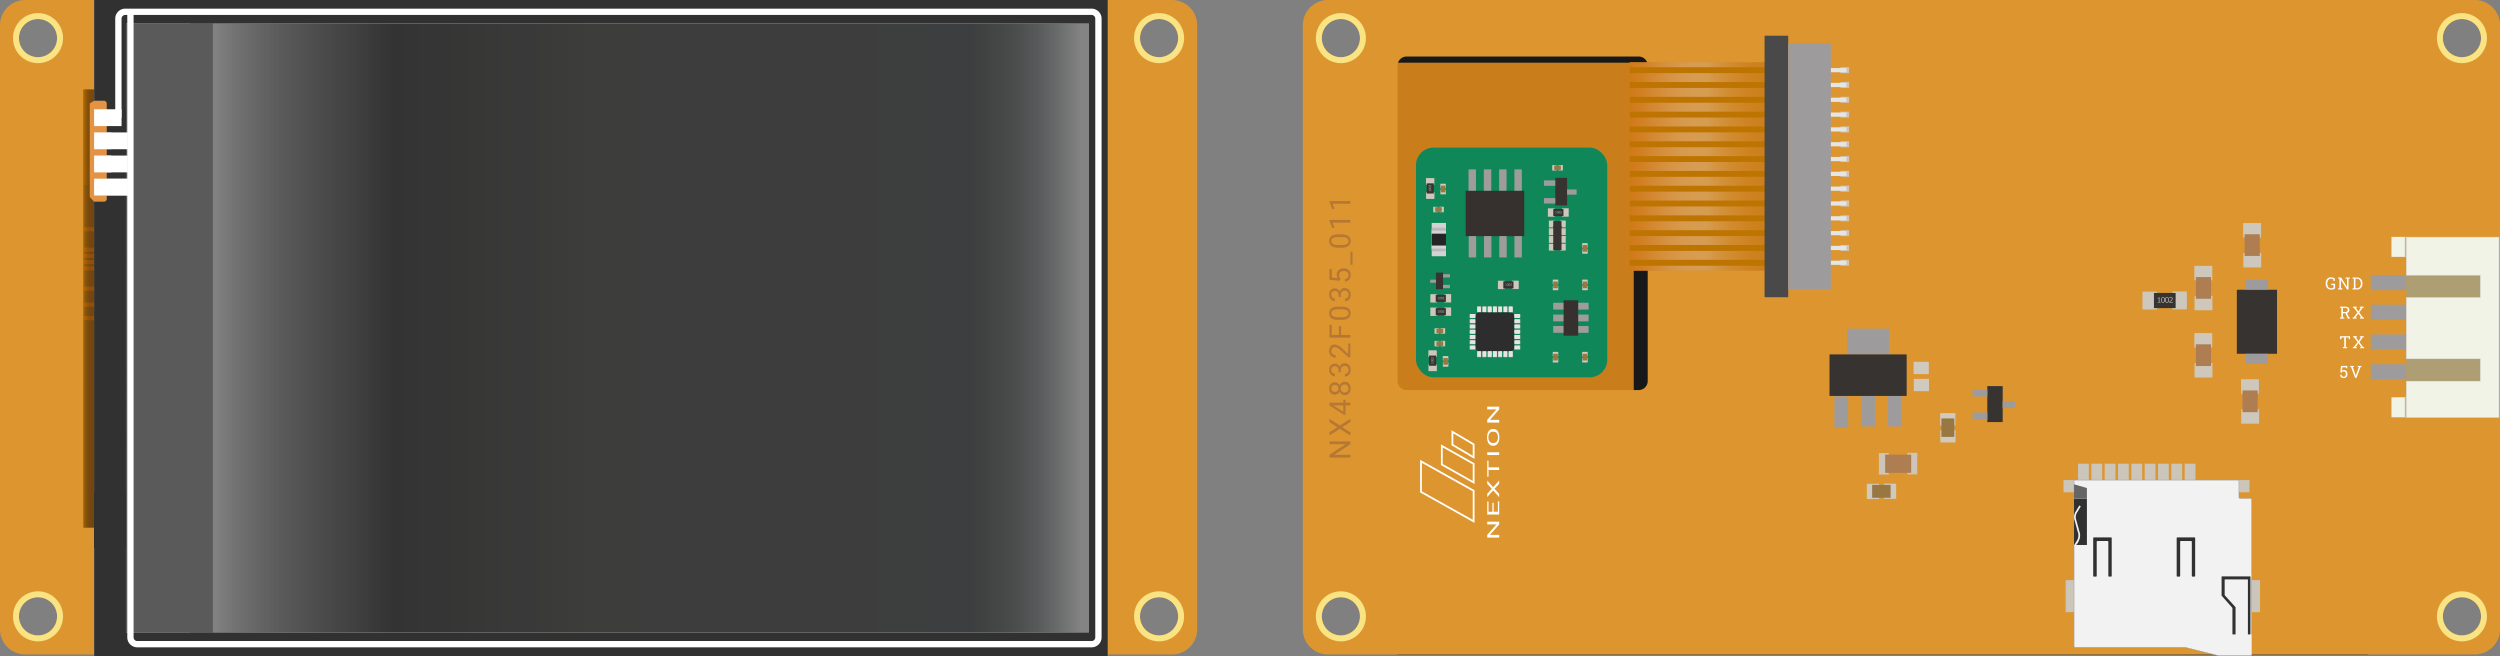 <svg id="_1582" data-name="1582" xmlns="http://www.w3.org/2000/svg" xmlns:xlink="http://www.w3.org/1999/xlink" viewBox="0 0 594.897 156.097"><rect x="0" y="0" width="594.897" height="156.097" fill="#808080" stroke="none"/><defs><style>.cls-1{fill:#181818;}.cls-2{fill:#c97e1b;}.cls-3{fill:#dd962f;}.cls-4{fill:#f9e382;}.cls-47,.cls-5{fill:#fff;}.cls-18,.cls-28,.cls-37,.cls-38,.cls-40,.cls-46,.cls-48,.cls-49,.cls-50,.cls-6{fill:none;}.cls-48,.cls-49,.cls-50,.cls-6{stroke:#fff;}.cls-18,.cls-28,.cls-34,.cls-37,.cls-38,.cls-40,.cls-46,.cls-48,.cls-49,.cls-50,.cls-6{stroke-miterlimit:10;}.cls-6{stroke-width:0.425px;}.cls-7{fill:#b57733;}.cls-8{fill:#9e9b9c;}.cls-12,.cls-9{fill:#f1f3e6;}.cls-10{fill:#c2b990;}.cls-11{fill:#ad9e73;}.cls-12{stroke:#e3e2e6;stroke-width:0.128px;}.cls-13{fill:#108759;}.cls-14{fill-opacity:0.573;fill:url(#Безымянный_градиент_179);}.cls-15{fill:#be7400;}.cls-16{fill:#494949;}.cls-17{fill:#cdc5ba;}.cls-18,.cls-28{stroke:#e5e5e5;}.cls-19{fill:#9f9c9c;}.cls-20{fill:#36312f;}.cls-21{fill:#d2d1d3;}.cls-22{fill:#b7b8b9;}.cls-23{fill:#d7d3d5;}.cls-24{fill:#242424;}.cls-25{fill:#363331;}.cls-26{fill:#d0c9bd;}.cls-27{fill:#987743;}.cls-28{stroke-width:0.837px;}.cls-29{fill:#2d2d2d;}.cls-30{fill:#cdc7bc;}.cls-31{fill:#b7b8b5;}.cls-32{fill:#ae7d52;}.cls-33{fill:#cbc5ba;}.cls-34{fill:#f2f2f2;stroke:#999;stroke-width:0.1px;}.cls-35{fill:#313131;}.cls-36{fill:#666566;}.cls-37,.cls-38{stroke:#f2f2f2;}.cls-37{stroke-width:0.41px;}.cls-38,.cls-46{stroke-width:0.25px;}.cls-39{fill:#54391b;}.cls-39,.cls-41,.cls-42{fill-opacity:0.944;}.cls-40{stroke:#c15f0e;}.cls-41,.cls-42{opacity:0.77;}.cls-41{fill:url(#linear-gradient);}.cls-42{fill:url(#linear-gradient-2);}.cls-43{fill:#0d0e0f;}.cls-44{fill:url(#linear-gradient-3);}.cls-45{fill:#e39344;}.cls-46{stroke:#666566;}.cls-47{opacity:0.2;}.cls-47,.cls-50{isolation:isolate;}.cls-48{stroke-width:1.5px;}.cls-49,.cls-50{stroke-width:4px;}.cls-50{opacity:0.7;}</style><linearGradient id="Безымянный_градиент_179" x1="-595.149" y1="39.612" x2="-560.613" y2="39.612" gradientTransform="matrix(-1, 0, 0, 1, -172.821, 0)" gradientUnits="userSpaceOnUse"><stop offset="0" stop-color="#f79300" stop-opacity="0"/><stop offset="0.461" stop-color="#fff" stop-opacity="0.4"/><stop offset="0.572" stop-color="#f4dbc3" stop-opacity="0.555"/><stop offset="0.764" stop-color="#e4a465" stop-opacity="0.796"/><stop offset="0.913" stop-color="#da822c" stop-opacity="0.945"/><stop offset="1" stop-color="#d67516"/></linearGradient><linearGradient id="linear-gradient" x1="19.888" y1="73.432" x2="24.859" y2="73.432" gradientTransform="translate(-51.058 95.805) rotate(-90)" gradientUnits="userSpaceOnUse"><stop offset="0.005" stop-color="#b86d00"/><stop offset="0.029" stop-color="#b06801"/><stop offset="0.114" stop-color="#985b05"/><stop offset="0.204" stop-color="#875108"/><stop offset="0.303" stop-color="#7d4b09"/><stop offset="0.425" stop-color="#7a490a"/><stop offset="0.982" stop-color="#a15f14" stop-opacity="0"/></linearGradient><linearGradient id="linear-gradient-2" x1="-792.427" y1="-244.818" x2="-792.427" y2="-249.811" gradientTransform="translate(814.782 279.992)" xlink:href="#linear-gradient"/><linearGradient id="linear-gradient-3" x1="45.214" y1="290.676" x2="259.137" y2="290.676" gradientTransform="matrix(1, 0, 0, -1, 0, 368.724)" gradientUnits="userSpaceOnUse"><stop offset="0.016" stop-color="#313131" stop-opacity="0.7"/><stop offset="0.027" stop-color="#252525" stop-opacity="0.716"/><stop offset="0.05" stop-color="#141414" stop-opacity="0.748"/><stop offset="0.078" stop-color="#090909" stop-opacity="0.788"/><stop offset="0.117" stop-color="#020202" stop-opacity="0.844"/><stop offset="0.226"/><stop offset="0.449" stop-color="#0c0c0b"/><stop offset="0.869" stop-color="#0d0e0f"/><stop offset="0.883" stop-color="#111212"/><stop offset="0.901" stop-color="#171919"/><stop offset="0.921" stop-color="#202222"/><stop offset="0.943" stop-color="#2f3031"/><stop offset="0.966" stop-color="#454747"/><stop offset="0.99" stop-color="#636364"/><stop offset="0.992" stop-color="#666566"/></linearGradient></defs><g id="bottom"><rect class="cls-1" x="332.567" y="0.001" width="230.87" height="155.735"/><rect class="cls-2" x="330.913" y="14.923" width="57.853" height="79.436"/><path class="cls-3" d="M588.9,0H316.027a6.009,6.009,0,0,0-6.01,6.01v143.72a6,6,0,0,0,6.01,6H588.9a6,6,0,0,0,6-6V6.011A6.007,6.007,0,0,0,588.9,0ZM319.067,151.2a4.535,4.535,0,1,1,4.53-4.54A4.537,4.537,0,0,1,319.067,151.2Zm0-137.59a4.54,4.54,0,1,1,4.53-4.54A4.537,4.537,0,0,1,319.067,13.611Zm73.02,77.06a2.147,2.147,0,0,1-2.15,2.15h-55.22a2.147,2.147,0,0,1-2.15-2.15V15.6a2.147,2.147,0,0,1,2.15-2.15h55.22a2.147,2.147,0,0,1,2.15,2.15Zm193.74,60.53a4.535,4.535,0,1,1,4.54-4.54A4.535,4.535,0,0,1,585.827,151.2Zm0-137.59a4.54,4.54,0,1,1,4.54-4.54A4.535,4.535,0,0,1,585.827,13.611Z"/><path class="cls-4" d="M319.078,4.535a4.536,4.536,0,1,1-4.536,4.536,4.535,4.535,0,0,1,4.536-4.536m0-1.417a5.953,5.953,0,1,0,5.953,5.953,5.96,5.96,0,0,0-5.953-5.953Z"/><path class="cls-4" d="M319.078,142.129a4.536,4.536,0,1,1-4.536,4.536,4.535,4.535,0,0,1,4.536-4.536m0-1.417a5.953,5.953,0,1,0,5.953,5.953,5.96,5.96,0,0,0-5.953-5.953Z"/><path class="cls-4" d="M585.843,4.535a4.536,4.536,0,1,1-4.535,4.536,4.535,4.535,0,0,1,4.535-4.536m0-1.417A5.953,5.953,0,1,0,591.8,9.071a5.96,5.96,0,0,0-5.953-5.953Z"/><path class="cls-4" d="M585.843,142.129a4.536,4.536,0,1,1-4.535,4.536,4.535,4.535,0,0,1,4.535-4.536m0-1.417a5.953,5.953,0,1,0,5.953,5.953,5.96,5.96,0,0,0-5.953-5.953Z"/><path class="cls-5" d="M356.744,124.142v.653l-2.191,2.484h2.191v.655H353.9v-.655l2.2-2.491h-2.2v-.646Z"/><path class="cls-5" d="M355.43,119.642v2.137h1.008V119.3h.306v3.135H353.9v-3.1h.307v2.45h.916v-2.137Z"/><path class="cls-5" d="M354.99,116.321l-1.09-1.182v-.766l1.411,1.559,1.433-1.6v.772l-1.109,1.213,1.109,1.22v.77l-1.433-1.6-1.411,1.562v-.762Z"/><path class="cls-5" d="M354.207,109.615V111.2h2.537v.647h-2.537v1.583H353.9v-3.816Z"/><path class="cls-5" d="M356.744,107.631v.65H353.9v-.65Z"/><path class="cls-5" d="M355.414,102.09a1.146,1.146,0,0,1,.73.244,1.5,1.5,0,0,1,.475.691,3.011,3.011,0,0,1,.164,1.044,2.976,2.976,0,0,1-.165,1.034,1.561,1.561,0,0,1-.471.7,1.119,1.119,0,0,1-.708.256h-.205a1.139,1.139,0,0,1-.724-.248,1.559,1.559,0,0,1-.482-.7,2.984,2.984,0,0,1-.167-1.035,3.074,3.074,0,0,1,.165-1.046,1.518,1.518,0,0,1,.479-.7,1.151,1.151,0,0,1,.729-.244Zm-.184.647a.92.92,0,0,0-.776.353,1.586,1.586,0,0,0-.27.986,1.567,1.567,0,0,0,.27.971.923.923,0,0,0,.751.364h.209a.927.927,0,0,0,.771-.357,1.9,1.9,0,0,0,.015-1.961.923.923,0,0,0-.759-.356Z"/><path class="cls-5" d="M356.744,96.768v.653l-2.191,2.484h2.191v.655H353.9v-.655l2.2-2.491h-2.2v-.646Z"/><polygon class="cls-6" points="350.663 124.053 338.141 117.053 338.141 109.782 350.663 116.782 350.663 124.053"/><polygon class="cls-6" points="350.663 114.802 343.096 110.539 343.096 106.11 350.663 110.374 350.663 114.802"/><polygon class="cls-6" points="350.663 108.827 345.616 105.849 345.616 102.755 350.663 105.734 350.663 108.827"/><path class="cls-7" d="M321.332,105.053v.66l-3.835,2.505h3.835v.66h-4.977v-.66l3.852-2.512h-3.852v-.653Z"/><path class="cls-7" d="M318.263,101.646l-1.908-1.193v-.772l2.468,1.572,2.509-1.61v.779l-1.941,1.224,1.941,1.23v.776l-2.509-1.613-2.468,1.576v-.769Z"/><path class="cls-7" d="M319.66,95.815v-.69h.517v.69h1.155v.636h-1.155v2.266h-.372l-3.45-2.228v-.674Zm0,2.185V96.451h-2.439l.136.075Z"/><path class="cls-7" d="M317.654,90.976a1.162,1.162,0,0,1,.663.2,1.341,1.341,0,0,1,.454.532,1.442,1.442,0,0,1,.49-.617,1.232,1.232,0,0,1,.727-.227,1.3,1.3,0,0,1,1.03.435,1.914,1.914,0,0,1,0,2.3,1.305,1.305,0,0,1-1.028.433,1.26,1.26,0,0,1-.727-.221,1.357,1.357,0,0,1-.492-.61,1.3,1.3,0,0,1-.455.523,1.171,1.171,0,0,1-.66.192,1.287,1.287,0,0,1-1-.4,1.713,1.713,0,0,1,0-2.124A1.284,1.284,0,0,1,317.654,90.976Zm-.847,1.466a.816.816,0,0,0,.23.6.955.955,0,0,0,1.241,0,.9.9,0,0,0,0-1.214.935.935,0,0,0-1.232.009A.806.806,0,0,0,316.807,92.442Zm3.168-.95a.92.92,0,0,0-.68.265.939.939,0,0,0-.264.692.892.892,0,0,0,.944.944.884.884,0,0,0,.667-.252,1.12,1.12,0,0,0,0-1.4A.883.883,0,0,0,319.975,91.492Z"/><path class="cls-7" d="M318.536,88.584v-.475a1.05,1.05,0,0,0-.235-.7.792.792,0,0,0-.619-.257.772.772,0,0,0-.875.872.909.909,0,0,0,.234.655.821.821,0,0,0,.62.244v.632a1.268,1.268,0,0,1-.982-.432,1.576,1.576,0,0,1-.392-1.1,1.555,1.555,0,0,1,.373-1.1,1.343,1.343,0,0,1,1.035-.4,1.087,1.087,0,0,1,.629.211,1.257,1.257,0,0,1,.455.572,1.218,1.218,0,0,1,.43-.634,1.2,1.2,0,0,1,.735-.224,1.362,1.362,0,0,1,1.064.437,1.639,1.639,0,0,1,.392,1.139,1.682,1.682,0,0,1-.379,1.139,1.257,1.257,0,0,1-1,.44V88.96a.812.812,0,0,0,.628-.256.972.972,0,0,0,.237-.687.955.955,0,0,0-.24-.7.921.921,0,0,0-.687-.243.838.838,0,0,0-.667.267,1.164,1.164,0,0,0-.238.769v.475Z"/><path class="cls-7" d="M321.332,81.752v3.261h-.455l-1.914-1.722a4.035,4.035,0,0,0-.705-.528,1.181,1.181,0,0,0-.563-.146.892.892,0,0,0-.638.236.823.823,0,0,0-.25.629.976.976,0,0,0,.268.733,1.023,1.023,0,0,0,.747.262v.632a1.466,1.466,0,0,1-1.111-.443,1.642,1.642,0,0,1-.424-1.184,1.576,1.576,0,0,1,.364-1.1,1.243,1.243,0,0,1,.969-.4,2.845,2.845,0,0,1,1.75.937l1.446,1.333v-2.5Z"/><path class="cls-7" d="M319.135,77.614V79.7h2.2v.656h-4.977V77.275h.538V79.7H318.6V77.614Z"/><path class="cls-7" d="M319.209,72.973a2.891,2.891,0,0,1,1.651.379,1.576,1.576,0,0,1,.012,2.365,2.743,2.743,0,0,1-1.577.4h-.844a2.829,2.829,0,0,1-1.631-.38,1.6,1.6,0,0,1-.018-2.372,2.721,2.721,0,0,1,1.587-.389Zm-.864.632a2.313,2.313,0,0,0-1.171.226.775.775,0,0,0-.367.714.766.766,0,0,0,.365.707,2.26,2.26,0,0,0,1.125.229h1.012a2.356,2.356,0,0,0,1.191-.234.775.775,0,0,0,.385-.709.761.761,0,0,0-.364-.695,2.258,2.258,0,0,0-1.14-.238Z"/><path class="cls-7" d="M318.536,70.683v-.475a1.05,1.05,0,0,0-.235-.7.791.791,0,0,0-.619-.256.772.772,0,0,0-.875.871.907.907,0,0,0,.234.655.817.817,0,0,0,.62.244v.632a1.268,1.268,0,0,1-.982-.432,1.576,1.576,0,0,1-.392-1.1,1.555,1.555,0,0,1,.373-1.1,1.346,1.346,0,0,1,1.035-.4,1.087,1.087,0,0,1,.629.211,1.257,1.257,0,0,1,.455.572,1.222,1.222,0,0,1,.43-.634,1.2,1.2,0,0,1,.735-.224,1.36,1.36,0,0,1,1.064.438,1.635,1.635,0,0,1,.392,1.138,1.682,1.682,0,0,1-.379,1.139,1.257,1.257,0,0,1-1,.44v-.636a.812.812,0,0,0,.628-.256.972.972,0,0,0,.237-.687.957.957,0,0,0-.24-.7.921.921,0,0,0-.687-.243.838.838,0,0,0-.667.267,1.164,1.164,0,0,0-.238.769v.475Z"/><path class="cls-7" d="M318.837,66.821l-2.482-.253V64.019h.584v2.013l1.358.15a1.6,1.6,0,0,1-.215-.83,1.373,1.373,0,0,1,.449-1.081,1.763,1.763,0,0,1,1.215-.4,1.7,1.7,0,0,1,1.212.415,1.512,1.512,0,0,1,.442,1.16,1.577,1.577,0,0,1-.365,1.077,1.463,1.463,0,0,1-1.012.475v-.6a1,1,0,0,0,.644-.3.946.946,0,0,0,.218-.65.855.855,0,0,0-.3-.692,1.262,1.262,0,0,0-.831-.251,1.161,1.161,0,0,0-.8.271.93.93,0,0,0-.3.724,1.041,1.041,0,0,0,.182.649l.137.167Z"/><path class="cls-7" d="M321.848,59.89v3.131h-.516V59.89Z"/><path class="cls-7" d="M319.209,55.782a2.89,2.89,0,0,1,1.651.38,1.576,1.576,0,0,1,.012,2.365,2.743,2.743,0,0,1-1.577.4h-.844a2.83,2.83,0,0,1-1.631-.379,1.6,1.6,0,0,1-.018-2.372,2.728,2.728,0,0,1,1.587-.39Zm-.864.633a2.325,2.325,0,0,0-1.171.225.777.777,0,0,0-.367.714.768.768,0,0,0,.365.708,2.26,2.26,0,0,0,1.125.229h1.012a2.356,2.356,0,0,0,1.191-.234.775.775,0,0,0,.385-.709.764.764,0,0,0-.364-.7,2.249,2.249,0,0,0-1.14-.237Z"/><path class="cls-7" d="M321.332,52.334v.636h-4.215l.469,1.275h-.574l-.68-1.812v-.1Z"/><path class="cls-7" d="M321.332,47.844v.635h-4.215l.469,1.275h-.574l-.68-1.811v-.1Z"/><path class="cls-5" d="M554.7,68.92a1.25,1.25,0,0,1-.683-.183,1.21,1.21,0,0,1-.446-.507,1.718,1.718,0,0,1-.156-.75v-.046a1.711,1.711,0,0,1,.157-.753,1.251,1.251,0,0,1,.431-.5,1.1,1.1,0,0,1,.621-.182,1.834,1.834,0,0,1,.563.076,1.277,1.277,0,0,1,.4.205v.575h-.316l-.041-.412a.709.709,0,0,0-.235-.095,1.428,1.428,0,0,0-.328-.032.731.731,0,0,0-.439.14.963.963,0,0,0-.309.392,1.423,1.423,0,0,0-.113.587v.05a1.559,1.559,0,0,0,.1.593.875.875,0,0,0,.306.393.837.837,0,0,0,.488.139,1.35,1.35,0,0,0,.33-.034,1.016,1.016,0,0,0,.239-.089v-.668l-.545-.019v-.283h.929v1.1a1.155,1.155,0,0,1-.352.211A1.577,1.577,0,0,1,554.7,68.92Z"/><path class="cls-5" d="M556.372,68.879v-.246l.318-.055v-2.24l-.318-.055v-.248h.707l1.4,2.217.011,0v-1.91l-.349-.055v-.248h1.021v.248l-.318.055v2.541h-.352l-1.431-2.229-.012,0v1.924l.35.055v.246Z"/><path class="cls-5" d="M559.8,68.879v-.246l.318-.055v-2.24l-.318-.055v-.248h1.113a1.19,1.19,0,0,1,.657.18,1.22,1.22,0,0,1,.437.494,1.61,1.61,0,0,1,.156.719v.06a1.647,1.647,0,0,1-.15.71,1.215,1.215,0,0,1-.427.5,1.157,1.157,0,0,1-.653.183Zm.7-.3h.41a.743.743,0,0,0,.463-.147.955.955,0,0,0,.3-.395,1.408,1.408,0,0,0,.1-.548v-.064a1.417,1.417,0,0,0-.1-.556.92.92,0,0,0-.3-.388.765.765,0,0,0-.463-.142h-.41Z"/><path class="cls-5" d="M556.818,75.812v-.246l.319-.055v-2.24l-.319-.055V72.97h1.268a1.315,1.315,0,0,1,.525.093.7.7,0,0,1,.325.269.787.787,0,0,1,.111.429.758.758,0,0,1-.108.42.675.675,0,0,1-.308.257,1.244,1.244,0,0,1-.473.093l-.637.011v.969l.319.055v.246Zm.7-1.572h.526a.726.726,0,0,0,.469-.123.445.445,0,0,0,.146-.36.461.461,0,0,0-.141-.355.62.62,0,0,0-.435-.131h-.565Zm1.174,1.572-.633-1.42.385,0,.526,1.137.2.035v.252Z"/><path class="cls-5" d="M559.842,75.812v-.246l.246-.043.881-1.154-.817-1.11-.248-.043v-.248h.922v.248l-.267.026.629.877.6-.877-.273-.026v-.248h.927v.248l-.259.043-.772,1.11.856,1.154.252.043v.246h-.934v-.246l.275-.025-.673-.924-.672.924.259.025v.246Z"/><path class="cls-5" d="M557.516,82.852v-.246l.318-.055V80.3h-.645l-.056.395h-.289v-.686h2.363v.686h-.285l-.059-.395h-.644v2.252l.318.055v.246Z"/><path class="cls-5" d="M559.879,82.852v-.246l.246-.043.881-1.154-.817-1.11-.248-.043v-.248h.922v.248l-.267.026.629.877.6-.877-.273-.026v-.248h.928v.248l-.26.043-.772,1.11.856,1.154.252.043v.246h-.934v-.246l.276-.025-.674-.924-.672.924.26.025v.246Z"/><path class="cls-5" d="M557.7,89.957a1.008,1.008,0,0,1-.43-.088.67.67,0,0,1-.3-.261.764.764,0,0,1-.1-.428l0-.012h.348a.453.453,0,0,0,.478.488.453.453,0,0,0,.379-.172.74.74,0,0,0,.135-.47.712.712,0,0,0-.136-.451.45.45,0,0,0-.376-.174.609.609,0,0,0-.329.068.389.389,0,0,0-.149.209l-.321-.033.164-1.561h1.5v.563h-.289l-.037-.221h-.849l-.092.8a.75.75,0,0,1,.127-.079.85.85,0,0,1,.149-.056.714.714,0,0,1,.177-.023.838.838,0,0,1,.451.114.744.744,0,0,1,.291.332,1.165,1.165,0,0,1,.1.509,1.127,1.127,0,0,1-.1.5.758.758,0,0,1-.3.331A.947.947,0,0,1,557.7,89.957Z"/><path class="cls-5" d="M560.414,89.916l-.953-2.564-.227-.032v-.248h.9v.248l-.26.041.637,1.809.066.225h.012l.07-.225.66-1.811-.289-.039v-.248h.9v.248l-.229.032-.953,2.564Z"/><g id="jst-xh-4pin"><polygon id="polygon19706-3-6-8-2-3-4-3-12" class="cls-8" points="572.642 69.045 564.138 69.045 564.138 65.423 572.642 65.423 572.642 69.045"/><polygon id="polygon19706-3-6-8-2-3-4-3-13" class="cls-8" points="572.642 76.129 564.138 76.129 564.138 72.507 572.642 72.507 572.642 76.129"/><polygon id="polygon19706-3-6-8-2-3-4-3-14" class="cls-8" points="572.642 83.212 564.138 83.212 564.138 79.59 572.642 79.59 572.642 83.212"/><polygon id="polygon19706-3-6-8-2-3-4-3-15" class="cls-8" points="572.642 90.295 564.138 90.295 564.138 86.673 572.642 86.673 572.642 90.295"/><path id="path19730-0-0-6-5-4-7-3" class="cls-9" d="M572.643,61.127h-3.571V56.369h3.571Z"/><path id="path19736-6-8-2-9-9-1-3" class="cls-9" d="M572.643,99.3h-3.571V94.54h3.571Z"/><rect id="rect19748-4-6-0-9-5-2-3" class="cls-10" x="572.245" y="94.54" width="0.397" height="4.759"/><rect id="rect19750-9-59-4-6-5-8-3" class="cls-10" x="572.245" y="56.368" width="0.397" height="4.759"/><rect id="rect19716-5-7-8-3-4-5-3" class="cls-11" x="572.643" y="56.44" width="22.11" height="42.858"/><polygon id="polygon19742-1-8-7-6-3-9-3" class="cls-12" points="572.643 65.472 572.643 56.439 594.64 56.439 594.64 99.299 572.643 99.299 572.643 90.725 590.239 90.725 590.239 85.369 572.643 85.369 572.643 70.829 590.239 70.829 590.239 65.472 572.643 65.472"/></g><rect class="cls-13" x="336.95" y="35.125" width="45.504" height="54.657" rx="4.163"/><g id="ribbon-cable-16pin"><rect class="cls-2" x="387.793" y="14.809" width="34.535" height="49.606"/><rect class="cls-14" x="387.793" y="14.809" width="34.535" height="49.606"/><path id="rect91155-4-89-4" class="cls-15" d="M387.793,61.829v1.4h34.534v-1.4Z"/><path id="rect91155-4-89-4-2" class="cls-15" d="M387.793,58.3v1.4h34.534V58.3Z"/><path id="rect91155-4-89-4-3" class="cls-15" d="M387.793,54.778v1.4h34.534v-1.4Z"/><path id="rect91155-4-89-4-4" class="cls-15" d="M387.793,51.252v1.4h34.534v-1.4Z"/><path id="rect91155-4-89-4-5" class="cls-15" d="M387.793,47.726v1.4h34.534v-1.4Z"/><path id="rect91155-4-89-4-6" class="cls-15" d="M387.793,44.2v1.4h34.534V44.2Z"/><path id="rect91155-4-89-4-7" class="cls-15" d="M387.793,40.675v1.4h34.534v-1.4Z"/><path id="rect91155-4-89-4-8" class="cls-15" d="M387.793,37.149v1.4h34.534v-1.4Z"/><path id="rect91155-4-89-4-9" class="cls-15" d="M387.793,33.623v1.4h34.534v-1.4Z"/><path id="rect91155-4-89-4-10" class="cls-15" d="M387.793,30.1v1.4h34.534V30.1Z"/><path id="rect91155-4-89-4-11" class="cls-15" d="M387.793,26.572v1.4h34.534v-1.4Z"/><path id="rect91155-4-89-4-12" class="cls-15" d="M387.793,23.046v1.4h34.534v-1.4Z"/><path id="rect91155-4-89-4-13" class="cls-15" d="M387.793,19.52v1.4h34.534v-1.4Z"/><path id="rect91155-4-89-4-16" class="cls-15" d="M387.793,15.994v1.4h34.534v-1.4Z"/></g><g id="con-16pin-2"><rect id="rect27317-3-8-2-2" class="cls-16" x="419.897" y="8.496" width="5.627" height="62.23"/><rect class="cls-8" x="425.524" y="10.35" width="10.159" height="58.522"/><rect class="cls-17" x="437.952" y="33.613" width="2.05" height="1.42"/><line class="cls-18" x1="439.372" y1="34.323" x2="435.682" y2="34.323"/><rect class="cls-17" x="437.952" y="15.984" width="2.05" height="1.42"/><line class="cls-18" x1="439.372" y1="16.694" x2="435.682" y2="16.694"/><rect class="cls-17" x="437.952" y="19.509" width="2.05" height="1.42"/><line class="cls-18" x1="439.372" y1="20.219" x2="435.682" y2="20.219"/><rect class="cls-17" x="437.952" y="23.035" width="2.05" height="1.42"/><line class="cls-18" x1="439.372" y1="23.745" x2="435.682" y2="23.745"/><rect class="cls-17" x="437.952" y="26.561" width="2.05" height="1.42"/><line class="cls-18" x1="439.372" y1="27.271" x2="435.682" y2="27.271"/><rect class="cls-17" x="437.952" y="30.087" width="2.05" height="1.42"/><line class="cls-18" x1="439.372" y1="30.797" x2="435.682" y2="30.797"/><rect class="cls-17" x="437.952" y="37.138" width="2.05" height="1.42"/><line class="cls-18" x1="439.372" y1="37.848" x2="435.682" y2="37.848"/><rect class="cls-17" x="437.952" y="40.664" width="2.05" height="1.42"/><line class="cls-18" x1="439.372" y1="41.374" x2="435.682" y2="41.374"/><rect class="cls-17" x="437.952" y="44.19" width="2.05" height="1.42"/><line class="cls-18" x1="439.372" y1="44.9" x2="435.682" y2="44.9"/><rect class="cls-17" x="437.952" y="47.716" width="2.05" height="1.42"/><line class="cls-18" x1="439.372" y1="48.426" x2="435.682" y2="48.426"/><rect class="cls-17" x="437.952" y="51.241" width="2.05" height="1.42"/><line class="cls-18" x1="439.372" y1="51.951" x2="435.682" y2="51.951"/><rect class="cls-17" x="437.952" y="54.767" width="2.05" height="1.42"/><line class="cls-18" x1="439.372" y1="55.477" x2="435.682" y2="55.477"/><rect class="cls-17" x="437.952" y="58.293" width="2.05" height="1.42"/><line class="cls-18" x1="439.372" y1="59.003" x2="435.682" y2="59.003"/><rect class="cls-17" x="437.952" y="61.819" width="2.05" height="1.42"/><line class="cls-18" x1="439.372" y1="62.529" x2="435.682" y2="62.529"/></g><g id="T-SOT23-6"><path id="path3487-1-2-2-2-2" class="cls-19" d="M378.018,79.192v-1.62h-2.56v1.62Z"/><path id="path3487-1-2-3" class="cls-19" d="M378.018,73.666v-1.62h-2.56v1.62Z"/><path id="path3487-1-2-3-2-2" class="cls-19" d="M378.018,76.476v-1.62h-2.56v1.62Z"/><path id="path3487-1-2-2-2-2-2" class="cls-19" d="M369.6,72.046v1.62h2.56v-1.62Z"/><path id="path3487-1-2-2-2-3" class="cls-19" d="M369.6,74.856v1.62h2.56v-1.62Z"/><path id="path3487-1-2-2-2-4" class="cls-19" d="M369.6,77.576V79.2h2.56v-1.62Z"/><path id="path3477-9-2-2-2" class="cls-20" d="M372.068,79.875V71.457h3.48v8.418Z"/></g><g id="R-0805"><rect id="rect21332-8-1-9-3-8-2-40-6-2-0-6-6-0-5-6-4-8-7-2-0-7-2-3-9-16-6" class="cls-21" x="340.685" y="58.075" width="3.4" height="2.9"/><rect id="rect21332-8-1-9-3-8-2-40-6-2-0-6-6-0-5-6-4-8-7-2-0-7-2-3-10-16-6" class="cls-21" x="340.685" y="53.055" width="3.4" height="2.9"/><path class="cls-22" d="M340.685,59.435V54.6a.42.42,0,0,1,.42-.42h2.55a.411.411,0,0,1,.43.387h0V59.4a.41.41,0,0,1-.41.409h-2.56a.427.427,0,0,1-.43-.409h0Z"/><g id="path26345-3-6-9-3-6-4-2-5-6-8-7-9-0-90-3-1-3-9-2-2-8-5-0-2-3-5-16-6"><rect class="cls-23" x="340.685" y="54.895" width="3.4" height="4.25"/></g><path id="path26341-4-2-6-0-8-1-1-1-5-0-3-3-1-8-3-8-7-7-7-2-4-9-7-2-3-5-16-6" class="cls-24" d="M344.084,58.425V55.6h-3.4v2.83Z"/></g><g id="транзистор"><rect class="cls-25" x="370.091" y="42.314" width="2.813" height="6.573"/><rect class="cls-8" x="372.904" y="45.082" width="2.264" height="1.234"/><rect class="cls-8" x="367.393" y="42.926" width="2.697" height="1.291"/><rect class="cls-8" x="367.393" y="47.141" width="2.697" height="1.291"/></g><g id="транзистор-2" data-name="транзистор"><rect class="cls-25" x="341.693" y="64.875" width="1.698" height="3.969"/><rect class="cls-8" x="340.326" y="66.546" width="1.367" height="0.745"/><rect class="cls-8" x="343.391" y="65.244" width="1.629" height="0.78"/><rect class="cls-8" x="343.391" y="67.789" width="1.629" height="0.78"/></g><g id="конденсатор"><rect class="cls-26" x="369.504" y="68.005" width="1.308" height="1.055"/><rect class="cls-26" x="369.49" y="66.538" width="1.308" height="1.055"/><rect class="cls-27" x="369.598" y="66.997" width="1.105" height="1.586"/></g><g id="конденсатор-2" data-name="конденсатор"><rect class="cls-26" x="376.505" y="68.005" width="1.308" height="1.055"/><rect class="cls-26" x="376.49" y="66.538" width="1.308" height="1.055"/><rect class="cls-27" x="376.599" y="66.997" width="1.105" height="1.586"/></g><g id="конденсатор-3" data-name="конденсатор"><rect class="cls-26" x="369.504" y="85.202" width="1.308" height="1.055"/><rect class="cls-26" x="369.49" y="83.735" width="1.308" height="1.055"/><rect class="cls-27" x="369.598" y="84.194" width="1.105" height="1.586"/></g><g id="конденсатор-4" data-name="конденсатор"><rect class="cls-26" x="376.505" y="85.202" width="1.308" height="1.055"/><rect class="cls-26" x="376.49" y="83.735" width="1.308" height="1.055"/><rect class="cls-27" x="376.599" y="84.194" width="1.105" height="1.586"/></g><g id="конденсатор-5" data-name="конденсатор"><rect class="cls-26" x="376.505" y="59.318" width="1.308" height="1.055"/><rect class="cls-26" x="376.49" y="57.851" width="1.308" height="1.055"/><rect class="cls-27" x="376.599" y="58.31" width="1.105" height="1.586"/></g><g id="конденсатор-6" data-name="конденсатор"><rect class="cls-26" x="370.841" y="39.263" width="1.055" height="1.308"/><rect class="cls-26" x="369.375" y="39.277" width="1.055" height="1.308"/><rect class="cls-27" x="369.834" y="39.371" width="1.586" height="1.105"/></g><g id="конденсатор-7" data-name="конденсатор"><rect class="cls-26" x="342.753" y="45.187" width="1.308" height="1.055"/><rect class="cls-26" x="342.738" y="43.72" width="1.308" height="1.055"/><rect class="cls-27" x="342.847" y="44.179" width="1.105" height="1.586"/></g><g id="конденсатор-8" data-name="конденсатор"><rect class="cls-26" x="342.519" y="49.195" width="1.055" height="1.308"/><rect class="cls-26" x="341.052" y="49.209" width="1.055" height="1.308"/><rect class="cls-27" x="341.511" y="49.303" width="1.586" height="1.105"/></g><g id="конденсатор-9" data-name="конденсатор"><rect class="cls-26" x="342.826" y="78.098" width="1.055" height="1.308"/><rect class="cls-26" x="341.36" y="78.112" width="1.055" height="1.308"/><rect class="cls-27" x="341.818" y="78.206" width="1.586" height="1.105"/></g><g id="конденсатор-10" data-name="конденсатор"><rect class="cls-26" x="342.826" y="81.102" width="1.055" height="1.308"/><rect class="cls-26" x="341.36" y="81.117" width="1.055" height="1.308"/><rect class="cls-27" x="341.818" y="81.211" width="1.586" height="1.105"/></g><g id="конденсатор-11" data-name="конденсатор"><rect class="cls-26" x="343.329" y="84.729" width="1.308" height="1.055"/><rect class="cls-26" x="343.344" y="86.196" width="1.308" height="1.055"/><rect class="cls-27" x="343.438" y="85.206" width="1.105" height="1.586"/></g><g id="чип"><rect class="cls-17" x="356.493" y="72.892" width="0.943" height="1.341"/><line class="cls-28" x1="356.981" y1="73.024" x2="356.981" y2="74.344"/><rect class="cls-17" x="355.243" y="72.892" width="0.943" height="1.341"/><line class="cls-28" x1="355.731" y1="73.024" x2="355.731" y2="74.344"/><line class="cls-28" x1="355.731" y1="73.024" x2="355.731" y2="74.344"/><rect class="cls-17" x="353.993" y="72.894" width="0.943" height="1.341"/><line class="cls-28" x1="354.485" y1="73.022" x2="354.485" y2="74.342"/><line class="cls-28" x1="354.485" y1="73.022" x2="354.485" y2="74.342"/><rect class="cls-17" x="351.494" y="72.894" width="0.943" height="1.341"/><line class="cls-28" x1="351.98" y1="73.022" x2="351.98" y2="74.342"/><rect class="cls-17" x="352.744" y="72.894" width="0.943" height="1.341"/><line class="cls-28" x1="353.235" y1="73.022" x2="353.235" y2="74.342"/><rect class="cls-17" x="358.993" y="72.893" width="0.943" height="1.341"/><line class="cls-28" x1="359.478" y1="73.023" x2="359.478" y2="74.343"/><line class="cls-28" x1="359.478" y1="73.023" x2="359.478" y2="74.343"/><rect class="cls-17" x="357.743" y="72.892" width="0.943" height="1.341"/><line class="cls-28" x1="358.228" y1="73.021" x2="358.231" y2="74.344"/><rect class="cls-17" x="349.712" y="77.22" width="1.341" height="0.943"/><line class="cls-28" x1="349.845" y1="77.675" x2="351.164" y2="77.675"/><rect class="cls-17" x="349.712" y="78.47" width="1.341" height="0.943"/><line class="cls-28" x1="349.844" y1="78.925" x2="351.164" y2="78.925"/><line class="cls-28" x1="349.844" y1="78.925" x2="351.164" y2="78.925"/><rect class="cls-17" x="349.714" y="79.72" width="1.341" height="0.943"/><line class="cls-28" x1="349.843" y1="80.171" x2="351.163" y2="80.171"/><line class="cls-28" x1="349.843" y1="80.171" x2="351.163" y2="80.171"/><rect class="cls-17" x="349.714" y="82.22" width="1.341" height="0.943"/><line class="cls-28" x1="349.842" y1="82.676" x2="351.162" y2="82.676"/><rect class="cls-17" x="349.714" y="80.97" width="1.341" height="0.943"/><line class="cls-28" x1="349.842" y1="81.421" x2="351.162" y2="81.421"/><rect class="cls-17" x="349.714" y="74.72" width="1.341" height="0.943"/><line class="cls-28" x1="349.843" y1="75.178" x2="351.163" y2="75.178"/><line class="cls-28" x1="349.843" y1="75.178" x2="351.163" y2="75.178"/><rect class="cls-17" x="349.712" y="75.97" width="1.341" height="0.943"/><line class="cls-28" x1="349.841" y1="76.428" x2="351.165" y2="76.425"/><rect class="cls-17" x="360.427" y="77.22" width="1.341" height="0.943"/><line class="cls-28" x1="361.635" y1="77.675" x2="360.315" y2="77.675"/><rect class="cls-17" x="360.427" y="78.47" width="1.341" height="0.943"/><line class="cls-28" x1="361.635" y1="78.925" x2="360.315" y2="78.925"/><line class="cls-28" x1="361.635" y1="78.925" x2="360.315" y2="78.925"/><rect class="cls-17" x="360.425" y="79.72" width="1.341" height="0.943"/><line class="cls-28" x1="361.637" y1="80.171" x2="360.317" y2="80.171"/><line class="cls-28" x1="361.637" y1="80.171" x2="360.317" y2="80.171"/><rect class="cls-17" x="360.425" y="82.22" width="1.341" height="0.943"/><line class="cls-28" x1="361.637" y1="82.676" x2="360.317" y2="82.676"/><rect class="cls-17" x="360.425" y="80.97" width="1.341" height="0.943"/><line class="cls-28" x1="361.637" y1="81.421" x2="360.317" y2="81.421"/><rect class="cls-17" x="360.425" y="74.72" width="1.341" height="0.943"/><line class="cls-28" x1="361.637" y1="75.178" x2="360.317" y2="75.178"/><line class="cls-28" x1="361.637" y1="75.178" x2="360.317" y2="75.178"/><rect class="cls-17" x="360.427" y="75.97" width="1.341" height="0.943"/><line class="cls-28" x1="361.639" y1="76.428" x2="360.315" y2="76.425"/><rect class="cls-17" x="356.494" y="83.655" width="0.943" height="1.341"/><line class="cls-28" x1="356.982" y1="84.863" x2="356.982" y2="83.543"/><rect class="cls-17" x="355.244" y="83.655" width="0.943" height="1.341"/><line class="cls-28" x1="355.732" y1="84.864" x2="355.732" y2="83.544"/><line class="cls-28" x1="355.732" y1="84.864" x2="355.732" y2="83.544"/><rect class="cls-17" x="353.994" y="83.653" width="0.943" height="1.341"/><line class="cls-28" x1="354.485" y1="84.865" x2="354.485" y2="83.545"/><line class="cls-28" x1="354.485" y1="84.865" x2="354.485" y2="83.545"/><rect class="cls-17" x="351.494" y="83.653" width="0.943" height="1.341"/><line class="cls-28" x1="351.981" y1="84.866" x2="351.981" y2="83.546"/><rect class="cls-17" x="352.744" y="83.653" width="0.943" height="1.341"/><line class="cls-28" x1="353.235" y1="84.865" x2="353.235" y2="83.545"/><rect class="cls-17" x="358.994" y="83.654" width="0.943" height="1.341"/><line class="cls-28" x1="359.478" y1="84.865" x2="359.478" y2="83.545"/><line class="cls-28" x1="359.478" y1="84.865" x2="359.478" y2="83.545"/><rect class="cls-17" x="357.744" y="83.655" width="0.943" height="1.341"/><line class="cls-28" x1="358.228" y1="84.867" x2="358.232" y2="83.543"/><path class="cls-29" d="M359.518,83.541h-7.6a.8.8,0,0,1-.8-.8V75.139a.8.8,0,0,1,.8-.8h7.6a.8.8,0,0,1,.8.8v7.605A.794.794,0,0,1,359.518,83.541Z"/></g><rect class="cls-20" x="348.77" y="45.387" width="13.94" height="10.81"/><rect class="cls-19" x="349.49" y="56.187" width="1.77" height="5.07"/><rect class="cls-19" x="353.13" y="56.187" width="1.76" height="5.07"/><rect class="cls-19" x="356.77" y="56.187" width="1.76" height="5.07"/><rect class="cls-19" x="360.37" y="56.187" width="1.76" height="5.07"/><rect class="cls-19" x="360.37" y="40.307" width="1.76" height="5.07"/><rect class="cls-19" x="356.73" y="40.307" width="1.77" height="5.07"/><rect class="cls-19" x="353.09" y="40.307" width="1.77" height="5.07"/><rect class="cls-19" x="349.45" y="40.307" width="1.76" height="5.07"/><g id="_102" data-name="102"><rect class="cls-30" x="356.446" y="66.801" width="1.612" height="1.996"/><rect class="cls-30" x="359.788" y="66.782" width="1.612" height="1.996"/><rect class="cls-25" x="357.727" y="66.946" width="2.42" height="1.692"/><path class="cls-31" d="M358.516,68h-.3v-.056h.114V67.58h-.114v-.05a.3.3,0,0,0,.05,0,.114.114,0,0,0,.04-.011.083.083,0,0,0,.026-.023.071.071,0,0,0,.012-.038h.056v.493h.112Z"/><path class="cls-31" d="M358.95,67.729a.394.394,0,0,1-.046.216.161.161,0,0,1-.143.069.157.157,0,0,1-.144-.07.391.391,0,0,1-.046-.214.406.406,0,0,1,.046-.216.161.161,0,0,1,.144-.07.157.157,0,0,1,.143.071A.387.387,0,0,1,358.95,67.729Zm-.1.167a.378.378,0,0,0,.017-.07.9.9,0,0,0,0-.1.917.917,0,0,0,0-.1.342.342,0,0,0-.017-.07.108.108,0,0,0-.036-.042.1.1,0,0,0-.057-.015.106.106,0,0,0-.058.015.09.09,0,0,0-.035.043.228.228,0,0,0-.018.071.946.946,0,0,0,0,.1.873.873,0,0,0,0,.1.185.185,0,0,0,.018.069.1.1,0,0,0,.033.043.1.1,0,0,0,.06.016.1.1,0,0,0,.057-.015A.082.082,0,0,0,358.854,67.9Z"/><path class="cls-31" d="M359.354,67.729a.393.393,0,0,1-.047.216.183.183,0,0,1-.287,0,.4.4,0,0,1-.045-.214.4.4,0,0,1,.046-.216.16.16,0,0,1,.143-.07.164.164,0,0,1,.145.071A.416.416,0,0,1,359.354,67.729Zm-.1.167a.206.206,0,0,0,.016-.07.67.67,0,0,0,.006-.1.68.68,0,0,0-.006-.1.176.176,0,0,0-.017-.07.087.087,0,0,0-.035-.042.1.1,0,0,0-.057-.015.1.1,0,0,0-.057.015.1.1,0,0,0-.037.043.234.234,0,0,0-.016.071.93.93,0,0,0,0,.1c0,.038,0,.07,0,.1a.317.317,0,0,0,.017.069.089.089,0,0,0,.035.043.1.1,0,0,0,.059.016.1.1,0,0,0,.057-.015A.092.092,0,0,0,359.257,67.9Z"/><path class="cls-31" d="M359.757,68h-.37v-.077l.077-.066q.039-.033.072-.066a.769.769,0,0,0,.1-.108.162.162,0,0,0,.025-.087.085.085,0,0,0-.027-.067.119.119,0,0,0-.078-.024.254.254,0,0,0-.074.012.259.259,0,0,0-.075.036h0v-.077a.313.313,0,0,1,.07-.024.354.354,0,0,1,.085-.011.2.2,0,0,1,.131.041.135.135,0,0,1,.048.11.341.341,0,0,1-.007.058.271.271,0,0,1-.024.052.434.434,0,0,1-.034.044c-.013.015-.028.031-.047.049s-.054.051-.081.075-.055.046-.078.067h.294Z"/></g><g id="_102-2" data-name="102"><rect class="cls-30" x="368.335" y="49.58" width="1.612" height="1.996"/><rect class="cls-30" x="371.678" y="49.561" width="1.612" height="1.996"/><rect class="cls-25" x="369.617" y="49.725" width="2.42" height="1.692"/><path class="cls-31" d="M370.405,50.782h-.3v-.055h.115v-.368h-.115V50.31a.438.438,0,0,0,.05,0,.137.137,0,0,0,.04-.012.087.087,0,0,0,.027-.023.078.078,0,0,0,.011-.038h.057v.494h.111Z"/><path class="cls-31" d="M370.84,50.508a.4.4,0,0,1-.047.217.185.185,0,0,1-.287,0,.533.533,0,0,1,0-.431.183.183,0,0,1,.287,0A.407.407,0,0,1,370.84,50.508Zm-.1.167a.266.266,0,0,0,.017-.07.686.686,0,0,0,0-.1.694.694,0,0,0,0-.1.224.224,0,0,0-.018-.07.093.093,0,0,0-.092-.057.1.1,0,0,0-.057.015.1.1,0,0,0-.036.043.238.238,0,0,0-.017.071.93.93,0,0,0,0,.1c0,.038,0,.07,0,.1a.232.232,0,0,0,.018.069.089.089,0,0,0,.034.044.1.1,0,0,0,.059.015.109.109,0,0,0,.057-.014A.094.094,0,0,0,370.743,50.675Z"/><path class="cls-31" d="M371.243,50.508a.388.388,0,0,1-.047.217.185.185,0,0,1-.287,0,.533.533,0,0,1,0-.431.183.183,0,0,1,.287,0A.4.4,0,0,1,371.243,50.508Zm-.1.167a.266.266,0,0,0,.017-.07.686.686,0,0,0,0-.1.694.694,0,0,0,0-.1.256.256,0,0,0-.017-.07.1.1,0,0,0-.036-.042.1.1,0,0,0-.056-.015.095.095,0,0,0-.094.058.238.238,0,0,0-.017.071.93.93,0,0,0,0,.1c0,.038,0,.07,0,.1a.232.232,0,0,0,.018.069.1.1,0,0,0,.034.044.107.107,0,0,0,.06.015.106.106,0,0,0,.056-.014A.088.088,0,0,0,371.146,50.675Z"/><path class="cls-31" d="M371.646,50.782h-.371v-.076l.079-.067.072-.066a.647.647,0,0,0,.1-.108.161.161,0,0,0,.026-.087.086.086,0,0,0-.027-.067.121.121,0,0,0-.08-.024.252.252,0,0,0-.072.012.293.293,0,0,0-.076.036h0v-.077a.332.332,0,0,1,.07-.024.359.359,0,0,1,.084-.011.2.2,0,0,1,.132.041.137.137,0,0,1,.048.11.221.221,0,0,1-.008.059.192.192,0,0,1-.023.051.459.459,0,0,1-.033.044c-.013.015-.029.032-.047.05s-.054.05-.082.074l-.078.067h.294Z"/></g><g id="_102-3" data-name="102"><rect class="cls-30" x="340.359" y="69.997" width="1.612" height="1.996"/><rect class="cls-30" x="343.702" y="69.978" width="1.612" height="1.996"/><rect class="cls-25" x="341.641" y="70.142" width="2.42" height="1.692"/><path class="cls-31" d="M342.43,71.2h-.3v-.055h.114v-.368h-.114v-.049a.477.477,0,0,0,.05,0,.147.147,0,0,0,.04-.012.1.1,0,0,0,.026-.023.069.069,0,0,0,.012-.038h.056v.494h.112Z"/><path class="cls-31" d="M342.864,70.925a.388.388,0,0,1-.047.217.185.185,0,0,1-.287,0,.533.533,0,0,1,0-.431.183.183,0,0,1,.287,0A.4.4,0,0,1,342.864,70.925Zm-.1.167a.315.315,0,0,0,.016-.07.686.686,0,0,0,0-.1.694.694,0,0,0,0-.1.256.256,0,0,0-.017-.07.1.1,0,0,0-.036-.042.1.1,0,0,0-.056-.015.1.1,0,0,0-.058.015.112.112,0,0,0-.036.043.238.238,0,0,0-.017.071c0,.029,0,.061,0,.1s0,.07,0,.1a.232.232,0,0,0,.018.069.1.1,0,0,0,.034.044.107.107,0,0,0,.06.015.106.106,0,0,0,.056-.014A.1.1,0,0,0,342.768,71.092Z"/><path class="cls-31" d="M343.268,70.925a.4.4,0,0,1-.047.217.159.159,0,0,1-.143.068.157.157,0,0,1-.144-.069.533.533,0,0,1,0-.431.159.159,0,0,1,.143-.069.161.161,0,0,1,.144.07A.407.407,0,0,1,343.268,70.925Zm-.1.167a.266.266,0,0,0,.017-.07.9.9,0,0,0,0-.1.917.917,0,0,0,0-.1.224.224,0,0,0-.018-.07.105.105,0,0,0-.035-.042.1.1,0,0,0-.057-.015.1.1,0,0,0-.057.015.106.106,0,0,0-.037.043.278.278,0,0,0-.016.071.93.93,0,0,0,0,.1c0,.038,0,.07,0,.1a.268.268,0,0,0,.017.069.1.1,0,0,0,.035.044.1.1,0,0,0,.059.015.109.109,0,0,0,.057-.014A.1.1,0,0,0,343.171,71.092Z"/><path class="cls-31" d="M343.671,71.2H343.3v-.076l.078-.067c.025-.022.05-.044.072-.066a.717.717,0,0,0,.1-.108.169.169,0,0,0,.025-.087.086.086,0,0,0-.027-.067.12.12,0,0,0-.079-.024.241.241,0,0,0-.072.012.3.3,0,0,0-.077.036h0v-.077a.324.324,0,0,1,.071-.024.346.346,0,0,1,.084-.011.2.2,0,0,1,.132.041.136.136,0,0,1,.047.11.222.222,0,0,1-.007.059.2.2,0,0,1-.024.051.337.337,0,0,1-.033.044.675.675,0,0,1-.047.05c-.026.025-.054.05-.082.074l-.078.067h.3Z"/></g><g id="_102-4" data-name="102"><rect class="cls-30" x="339.344" y="45.721" width="1.996" height="1.612"/><rect class="cls-30" x="339.325" y="42.378" width="1.996" height="1.612"/><rect class="cls-25" x="339.49" y="43.631" width="1.692" height="2.42"/><path class="cls-31" d="M340.547,45.262v.3h-.056v-.115h-.367v.115h-.05a.438.438,0,0,0,0-.05.168.168,0,0,0-.011-.04.078.078,0,0,0-.024-.027.075.075,0,0,0-.038-.011v-.057h.494v-.112Z"/><path class="cls-31" d="M340.272,44.828a.4.4,0,0,1,.217.047.183.183,0,0,1,0,.287.531.531,0,0,1-.43,0,.16.16,0,0,1-.07-.143.158.158,0,0,1,.071-.144A.394.394,0,0,1,340.272,44.828Zm.167.1a.256.256,0,0,0-.07-.017.669.669,0,0,0-.1-.005.679.679,0,0,0-.1.005.264.264,0,0,0-.071.017.105.105,0,0,0-.042.035.111.111,0,0,0-.014.058.109.109,0,0,0,.014.057.1.1,0,0,0,.043.036.246.246,0,0,0,.072.017.926.926,0,0,0,.1,0,.85.85,0,0,0,.1,0,.225.225,0,0,0,.069-.017.092.092,0,0,0,.044-.034.105.105,0,0,0,.015-.059.116.116,0,0,0-.014-.058A.088.088,0,0,0,340.439,44.925Z"/><path class="cls-31" d="M340.272,44.425a.4.4,0,0,1,.217.046.161.161,0,0,1,.069.143.158.158,0,0,1-.07.144.4.4,0,0,1-.215.046.4.4,0,0,1-.215-.046.162.162,0,0,1-.07-.144.16.16,0,0,1,.071-.144A.4.4,0,0,1,340.272,44.425Zm.167.1a.256.256,0,0,0-.07-.017.881.881,0,0,0-.1,0,.9.9,0,0,0-.1,0,.23.23,0,0,0-.071.018.1.1,0,0,0-.042.035.123.123,0,0,0,0,.114.1.1,0,0,0,.043.037.283.283,0,0,0,.072.017.926.926,0,0,0,.1,0,.85.85,0,0,0,.1,0,.258.258,0,0,0,.069-.017.088.088,0,0,0,.044-.035.1.1,0,0,0,.015-.059.109.109,0,0,0-.014-.057A.1.1,0,0,0,340.439,44.521Z"/><path class="cls-31" d="M340.547,44.021v.371h-.077l-.067-.078c-.021-.025-.044-.049-.065-.072a.686.686,0,0,0-.109-.1.152.152,0,0,0-.086-.026.088.088,0,0,0-.068.027.126.126,0,0,0-.023.079.288.288,0,0,0,.011.073.281.281,0,0,0,.037.076v0h-.078a.446.446,0,0,1-.024-.069.367.367,0,0,1-.011-.085.2.2,0,0,1,.041-.132.142.142,0,0,1,.111-.048.22.22,0,0,1,.058.008.215.215,0,0,1,.051.024.345.345,0,0,1,.045.033c.015.013.031.029.049.047s.051.053.075.082l.066.078v-.3Z"/></g><g id="_102-5" data-name="102"><rect class="cls-30" x="340.359" y="73.182" width="1.612" height="1.996"/><rect class="cls-30" x="343.702" y="73.163" width="1.612" height="1.996"/><rect class="cls-25" x="341.641" y="73.327" width="2.42" height="1.692"/><path class="cls-31" d="M342.43,74.384h-.3v-.055h.114v-.368h-.114v-.049a.477.477,0,0,0,.05,0,.147.147,0,0,0,.04-.012.1.1,0,0,0,.026-.023.069.069,0,0,0,.012-.038h.056v.494h.112Z"/><path class="cls-31" d="M342.864,74.11a.388.388,0,0,1-.047.217.183.183,0,0,1-.287,0,.531.531,0,0,1,0-.43.182.182,0,0,1,.287,0A.4.4,0,0,1,342.864,74.11Zm-.1.167a.315.315,0,0,0,.016-.07.686.686,0,0,0,0-.1.7.7,0,0,0,0-.1.256.256,0,0,0-.017-.07.1.1,0,0,0-.036-.042.1.1,0,0,0-.056-.015.1.1,0,0,0-.058.015.112.112,0,0,0-.036.043.238.238,0,0,0-.017.071c0,.029,0,.061,0,.1s0,.07,0,.1a.232.232,0,0,0,.018.069.1.1,0,0,0,.034.044.107.107,0,0,0,.06.015.106.106,0,0,0,.056-.014A.1.1,0,0,0,342.768,74.277Z"/><path class="cls-31" d="M343.268,74.11a.4.4,0,0,1-.047.217.16.16,0,0,1-.143.069.158.158,0,0,1-.144-.07.531.531,0,0,1,0-.43.157.157,0,0,1,.143-.07.161.161,0,0,1,.144.07A.407.407,0,0,1,343.268,74.11Zm-.1.167a.266.266,0,0,0,.017-.07.9.9,0,0,0,0-.1.929.929,0,0,0,0-.1.224.224,0,0,0-.018-.07.105.105,0,0,0-.035-.042.1.1,0,0,0-.057-.015.1.1,0,0,0-.057.015.106.106,0,0,0-.037.043.278.278,0,0,0-.016.071.93.93,0,0,0,0,.1c0,.038,0,.07,0,.1a.268.268,0,0,0,.017.069.1.1,0,0,0,.035.044.1.1,0,0,0,.059.015.109.109,0,0,0,.057-.014A.1.1,0,0,0,343.171,74.277Z"/><path class="cls-31" d="M343.671,74.384H343.3v-.076l.078-.067c.025-.022.05-.044.072-.066a.717.717,0,0,0,.1-.108.169.169,0,0,0,.025-.087.086.086,0,0,0-.027-.067.12.12,0,0,0-.079-.024.241.241,0,0,0-.072.012.3.3,0,0,0-.077.036h0V73.86a.324.324,0,0,1,.071-.024.346.346,0,0,1,.084-.011.2.2,0,0,1,.132.041.136.136,0,0,1,.047.11.222.222,0,0,1-.007.059.2.2,0,0,1-.024.051.337.337,0,0,1-.033.044.522.522,0,0,1-.047.05c-.026.025-.054.05-.082.074l-.078.067h.3Z"/></g><g id="_102-6" data-name="102"><rect class="cls-30" x="339.914" y="86.704" width="1.996" height="1.612"/><rect class="cls-30" x="339.895" y="83.361" width="1.996" height="1.612"/><rect class="cls-25" x="340.059" y="84.614" width="1.692" height="2.42"/><path class="cls-31" d="M341.116,86.246v.3h-.055v-.114h-.368v.114h-.049a.457.457,0,0,0,0-.05.137.137,0,0,0-.012-.04.078.078,0,0,0-.024-.027.071.071,0,0,0-.038-.011v-.057h.5v-.111Z"/><path class="cls-31" d="M340.842,85.812a.4.4,0,0,1,.217.046.162.162,0,0,1,.068.143.159.159,0,0,1-.069.144.539.539,0,0,1-.431,0,.161.161,0,0,1-.069-.144.159.159,0,0,1,.07-.144A.408.408,0,0,1,340.842,85.812Zm.167.1a.264.264,0,0,0-.071-.017.844.844,0,0,0-.1-.005.891.891,0,0,0-.1.005.224.224,0,0,0-.07.018.087.087,0,0,0-.042.035.1.1,0,0,0-.015.057.1.1,0,0,0,.015.057.092.092,0,0,0,.043.036.211.211,0,0,0,.071.017.93.93,0,0,0,.1,0c.038,0,.07,0,.095,0a.239.239,0,0,0,.07-.018.1.1,0,0,0,.044-.034.105.105,0,0,0,.014-.059.109.109,0,0,0-.013-.057A.1.1,0,0,0,341.009,85.908Z"/><path class="cls-31" d="M340.842,85.408a.4.4,0,0,1,.217.047.185.185,0,0,1,0,.287.533.533,0,0,1-.431,0,.16.16,0,0,1-.069-.143.158.158,0,0,1,.07-.144A.4.4,0,0,1,340.842,85.408Zm.167.1a.264.264,0,0,0-.071-.017.662.662,0,0,0-.1,0,.694.694,0,0,0-.1,0,.256.256,0,0,0-.07.017.094.094,0,0,0-.042.036.1.1,0,0,0-.015.057.1.1,0,0,0,.015.057.092.092,0,0,0,.043.036.238.238,0,0,0,.071.017.946.946,0,0,0,.1,0,.842.842,0,0,0,.095,0,.212.212,0,0,0,.07-.017.1.1,0,0,0,.044-.034.105.105,0,0,0,.014-.059.109.109,0,0,0-.013-.057A.093.093,0,0,0,341.009,85.505Z"/><path class="cls-31" d="M341.116,85.005v.37h-.077l-.066-.077q-.033-.039-.066-.072a.761.761,0,0,0-.108-.1.166.166,0,0,0-.087-.026.083.083,0,0,0-.067.028.117.117,0,0,0-.024.078.247.247,0,0,0,.012.073.277.277,0,0,0,.036.076v0h-.077a.394.394,0,0,1-.025-.07.418.418,0,0,1-.01-.084.19.19,0,0,1,.041-.132.135.135,0,0,1,.11-.048.227.227,0,0,1,.059.008.2.2,0,0,1,.05.023.3.3,0,0,1,.045.034.418.418,0,0,1,.049.047q.039.039.075.081l.067.078v-.294Z"/></g><g id="_102-7" data-name="102"><rect class="cls-30" x="368.569" y="52.489" width="1.308" height="1.619"/><rect class="cls-30" x="371.28" y="52.473" width="1.308" height="1.619"/><rect class="cls-25" x="369.609" y="52.607" width="1.963" height="5.769"/></g><g id="_102-8" data-name="102"><rect class="cls-30" x="368.569" y="54.331" width="1.308" height="1.619"/><rect class="cls-30" x="371.28" y="54.316" width="1.308" height="1.619"/></g><g id="_102-9" data-name="102"><rect class="cls-30" x="368.569" y="56.174" width="1.308" height="1.619"/><rect class="cls-30" x="371.28" y="56.158" width="1.308" height="1.619"/></g><g id="_102-10" data-name="102"><rect class="cls-30" x="368.569" y="58.016" width="1.308" height="1.619"/><rect class="cls-30" x="371.28" y="58.001" width="1.308" height="1.619"/><rect class="cls-25" x="369.609" y="53.717" width="1.963" height="5.789"/></g><g id="D-SMA"><path id="path32590-0-9-7-9-9" class="cls-25" d="M541.838,68.947h-9.567V84.183h9.567Z"/><path id="path32578-9-7-2-9-4" class="cls-8" d="M539.7,84.183H534.4v2.375h5.31Z"/><path id="path32578-9-7-2-9-4-2" class="cls-8" d="M539.7,66.506H534.4v2.375h5.31Z"/></g><g id="SOT2223"><path id="path13471-0-1" class="cls-8" d="M449.5,84.386h-10v-6.18h10Z"/><path id="path13485-5-7" class="cls-8" d="M439.777,101.816h-3.27v-7.5h3.27Z"/><path id="path13499-3-4" class="cls-8" d="M452.55,101.484h-3.271v-7.5h3.271Z"/><path id="path13513-8-8" class="cls-8" d="M446.157,101.484h-3.25v-7.5h3.26Z"/><path id="path13523-6-9" class="cls-25" d="M453.708,94.215h-18.36V84.332h18.36Z"/></g><g id="транзистор-3" data-name="транзистор"><rect class="cls-25" x="472.894" y="91.878" width="3.662" height="8.559"/><rect class="cls-8" x="476.557" y="95.481" width="2.948" height="1.607"/><rect class="cls-8" x="469.381" y="92.674" width="3.512" height="1.681"/><rect class="cls-8" x="469.381" y="98.163" width="3.512" height="1.681"/></g><g id="конденсатор-12" data-name="конденсатор"><rect class="cls-26" x="461.718" y="102.362" width="3.62" height="2.92"/><rect class="cls-26" x="461.678" y="98.302" width="3.62" height="2.92"/><rect class="cls-27" x="461.978" y="99.572" width="3.06" height="4.39"/></g><g id="конденсатор-13" data-name="конденсатор"><rect class="cls-26" x="455.399" y="90.159" width="3.62" height="2.92"/><rect class="cls-26" x="455.359" y="86.099" width="3.62" height="2.92"/></g><g id="конденсатор-14" data-name="конденсатор"><rect class="cls-26" x="448.287" y="115.088" width="2.92" height="3.62"/><rect class="cls-26" x="444.227" y="115.128" width="2.92" height="3.62"/><rect class="cls-27" x="445.497" y="115.388" width="4.39" height="3.06"/></g><g id="_102-11" data-name="102"><rect class="cls-30" x="533.817" y="60.202" width="4.255" height="3.438"/><rect class="cls-30" x="533.777" y="53.074" width="4.255" height="3.438"/><rect class="cls-32" x="534.127" y="55.745" width="3.608" height="5.161"/></g><g id="_102-12" data-name="102"><rect class="cls-30" x="509.817" y="69.397" width="3.438" height="4.255"/><rect class="cls-30" x="516.945" y="69.356" width="3.438" height="4.255"/><rect class="cls-25" x="512.55" y="69.707" width="5.161" height="3.608"/><path class="cls-31" d="M514.141,72.006h-.7v-.131h.268v-.863h-.268V70.9a.844.844,0,0,0,.118-.009.273.273,0,0,0,.093-.027.168.168,0,0,0,.063-.054.181.181,0,0,0,.026-.09h.134v1.16h.263Z"/><path class="cls-31" d="M515.161,71.362a.938.938,0,0,1-.108.509.378.378,0,0,1-.337.162.371.371,0,0,1-.338-.164.946.946,0,0,1-.107-.5.937.937,0,0,1,.108-.507.428.428,0,0,1,.676,0A.955.955,0,0,1,515.161,71.362Zm-.227.393a.586.586,0,0,0,.041-.165,2.121,2.121,0,0,0,.01-.228,2.172,2.172,0,0,0-.01-.228.553.553,0,0,0-.042-.164.229.229,0,0,0-.082-.1.285.285,0,0,0-.27,0,.228.228,0,0,0-.084.1.545.545,0,0,0-.04.167,2.2,2.2,0,0,0-.011.225,2.044,2.044,0,0,0,.01.226.558.558,0,0,0,.04.162.23.23,0,0,0,.081.1.241.241,0,0,0,.139.036.252.252,0,0,0,.135-.034A.224.224,0,0,0,514.934,71.755Z"/><path class="cls-31" d="M516.108,71.362a.938.938,0,0,1-.108.509.377.377,0,0,1-.337.162.372.372,0,0,1-.338-.164.946.946,0,0,1-.107-.5.937.937,0,0,1,.108-.507.428.428,0,0,1,.676,0A.955.955,0,0,1,516.108,71.362Zm-.227.393a.586.586,0,0,0,.041-.165,1.867,1.867,0,0,0,.011-.228,1.911,1.911,0,0,0-.011-.228.553.553,0,0,0-.042-.164.229.229,0,0,0-.082-.1.241.241,0,0,0-.135-.034.246.246,0,0,0-.135.034.228.228,0,0,0-.084.1.545.545,0,0,0-.04.167,2.217,2.217,0,0,0-.01.225,2.075,2.075,0,0,0,.009.226.558.558,0,0,0,.04.162.23.23,0,0,0,.081.1.243.243,0,0,0,.139.036.25.25,0,0,0,.135-.034A.224.224,0,0,0,515.881,71.755Z"/><path class="cls-31" d="M517.059,72.006h-.872v-.18l.182-.156c.061-.052.117-.1.17-.154a1.763,1.763,0,0,0,.228-.256.374.374,0,0,0,.06-.2.2.2,0,0,0-.065-.157.277.277,0,0,0-.185-.057.58.58,0,0,0-.171.028.689.689,0,0,0-.178.085h-.009v-.182a.779.779,0,0,1,.164-.055.823.823,0,0,1,.2-.026.472.472,0,0,1,.311.1.322.322,0,0,1,.112.259.463.463,0,0,1-.019.137.5.5,0,0,1-.054.121,1.029,1.029,0,0,1-.079.1c-.031.034-.068.073-.111.115-.061.06-.125.119-.191.176l-.184.157h.693Z"/></g><g id="_102-13" data-name="102"><rect class="cls-30" x="522.212" y="70.391" width="4.255" height="3.438"/><rect class="cls-30" x="522.171" y="63.263" width="4.255" height="3.438"/><rect class="cls-32" x="522.522" y="65.934" width="3.608" height="5.161"/></g><g id="_102-14" data-name="102"><rect class="cls-30" x="522.212" y="86.392" width="4.255" height="3.438"/><rect class="cls-30" x="522.171" y="79.264" width="4.255" height="3.438"/><rect class="cls-32" x="522.522" y="81.935" width="3.608" height="5.161"/></g><g id="_102-15" data-name="102"><rect class="cls-30" x="533.316" y="97.374" width="4.255" height="3.438"/><rect class="cls-30" x="533.275" y="90.245" width="4.255" height="3.438"/><rect class="cls-32" x="533.626" y="92.917" width="3.608" height="5.161"/></g><polyline class="cls-33" points="535.809 145.663 537.799 145.663 537.799 138.043 535.809 138.043"/><polyline class="cls-33" points="493.539 138.043 491.549 138.043 491.549 145.663 493.539 145.663"/><polyline class="cls-33" points="532.769 117.143 535.279 117.143 535.279 114.243 531.739 114.243"/><polyline class="cls-33" points="493.539 117.143 491.029 117.143 491.029 114.243 494.559 114.243"/><rect class="cls-33" x="519.859" y="110.343" width="2.57" height="6.04"/><rect class="cls-33" x="516.689" y="110.343" width="2.57" height="6.04"/><rect class="cls-33" x="513.519" y="110.343" width="2.57" height="6.04"/><rect class="cls-33" x="510.349" y="110.343" width="2.57" height="6.04"/><rect class="cls-33" x="507.179" y="110.343" width="2.57" height="6.04"/><rect class="cls-33" x="503.999" y="110.343" width="2.57" height="6.04"/><rect class="cls-33" x="500.829" y="110.343" width="2.57" height="6.04"/><rect class="cls-33" x="497.659" y="110.343" width="2.57" height="6.04"/><rect class="cls-33" x="494.489" y="110.343" width="2.57" height="6.04"/><path class="cls-34" d="M535.809,155.753v-36.86a.29.29,0,0,0-.29-.29h-2.46a.29.29,0,0,1-.29-.29h0v-3.78a.29.29,0,0,0-.29-.29h-38.66a.28.28,0,0,0-.28.28v39.19a.28.28,0,0,0,.225.326.255.255,0,0,0,.055,0h26.15l8,2h7.55a.29.29,0,0,0,.29-.29Z"/><rect class="cls-35" x="493.529" y="118.683" width="3.07" height="11"/><polygon class="cls-36" points="493.539 115.243 496.599 116.133 496.599 118.683 493.539 118.683 493.539 115.243"/><path class="cls-37" d="M493.759,129.793l.78-1.3a2.631,2.631,0,0,0,.21-1.5,2.091,2.091,0,0,0-.09-.33l-.79-2.87a1.924,1.924,0,0,1-.12-.53,2.306,2.306,0,0,1,.45-1.58l.77-1.3"/><polygon class="cls-35" points="535.759 150.963 534.909 150.963 534.909 137.873 529.379 137.873 529.379 141.633 531.969 144.493 531.969 150.963 531.229 150.963 531.229 144.663 528.649 141.743 528.649 137.163 535.759 137.163 535.759 150.963"/><path class="cls-35" d="M518.789,128.883v8.16a.18.18,0,0,1-.17.17h-.49a.18.18,0,0,1-.17-.17v-9a.17.17,0,0,1,.17-.17h4.06a.17.17,0,0,1,.17.17v9a.18.18,0,0,1-.17.17h-.46a.18.18,0,0,1-.17-.17v-8.12a.181.181,0,0,0-.17-.18h-2.43A.18.18,0,0,0,518.789,128.883Z"/><path class="cls-35" d="M498.929,128.883v8.16a.18.18,0,0,1-.17.17h-.49a.18.18,0,0,1-.17-.17v-9a.17.17,0,0,1,.17-.17h4.06a.17.17,0,0,1,.17.17v9a.18.18,0,0,1-.17.17h-.46a.18.18,0,0,1-.17-.17v-8.12a.181.181,0,0,0-.17-.18H499.1A.18.18,0,0,0,498.929,128.883Z"/><line class="cls-38" x1="535.639" y1="136.933" x2="535.639" y2="155.753"/><g id="конденсатор-15" data-name="конденсатор"><rect class="cls-17" x="447.099" y="107.809" width="2.343" height="5.118"/><rect class="cls-17" x="453.875" y="107.761" width="2.343" height="5.118"/><rect class="cls-32" x="448.589" y="108.181" width="6.2" height="4.337"/></g></g><g id="top"><path class="cls-3" d="M278.875,0H6.007A6.006,6.006,0,0,0,0,6.007V149.728a6.006,6.006,0,0,0,6.007,6.007H278.875a6.007,6.007,0,0,0,6.007-6.007V6.007A6.007,6.007,0,0,0,278.875,0ZM9.046,151.2a4.536,4.536,0,1,1,4.535-4.535A4.536,4.536,0,0,1,9.046,151.2Zm0-137.594a4.536,4.536,0,1,1,4.535-4.535A4.535,4.535,0,0,1,9.046,13.606ZM275.811,151.2a4.536,4.536,0,1,1,4.535-4.535A4.535,4.535,0,0,1,275.811,151.2Zm0-137.594a4.536,4.536,0,1,1,4.535-4.535A4.535,4.535,0,0,1,275.811,13.606Z"/><path class="cls-4" d="M9.046,4.535A4.536,4.536,0,1,1,4.51,9.071,4.535,4.535,0,0,1,9.046,4.535m0-1.417A5.953,5.953,0,1,0,15,9.071,5.96,5.96,0,0,0,9.046,3.118Z"/><path class="cls-4" d="M9.046,142.129a4.536,4.536,0,1,1-4.536,4.536,4.535,4.535,0,0,1,4.536-4.536m0-1.417A5.953,5.953,0,1,0,15,146.665a5.959,5.959,0,0,0-5.953-5.953Z"/><path class="cls-4" d="M275.811,4.535a4.536,4.536,0,1,1-4.535,4.536,4.535,4.535,0,0,1,4.535-4.536m0-1.417a5.953,5.953,0,1,0,5.953,5.953,5.96,5.96,0,0,0-5.953-5.953Z"/><path class="cls-4" d="M275.811,142.129a4.536,4.536,0,1,1-4.535,4.536,4.535,4.535,0,0,1,4.535-4.536m0-1.417a5.953,5.953,0,1,0,5.953,5.953,5.96,5.96,0,0,0-5.953-5.953Z"/><rect class="cls-39" x="-29.718" y="70.946" width="104.184" height="4.971" transform="translate(95.805 51.058) rotate(90)"/><path class="cls-40" d="M24.859,59.425h-4.97"/><path class="cls-40" d="M24.859,60.9h-4.97"/><path class="cls-40" d="M24.859,62.375h-4.97"/><path class="cls-40" d="M24.859,63.85h-4.97"/><path class="cls-40" d="M24.859,68.688h-4.97"/><path class="cls-40" d="M24.859,72.513h-4.97"/><path class="cls-40" d="M24.859,75.7h-4.97"/><path class="cls-40" d="M24.859,54.55h-5"/><rect class="cls-41" x="-29.719" y="70.946" width="104.184" height="4.972" transform="translate(95.805 51.058) rotate(90)"/><rect class="cls-42" x="11.017" y="30.181" width="22.676" height="4.993" transform="translate(55.033 10.322) rotate(90)"/><rect class="cls-5" x="22.393" width="241.224" height="156.097"/><rect class="cls-43" x="22.393" y="25.756" width="7.581" height="104.585"/><rect class="cls-44" x="45.214" y="5.62" width="213.924" height="144.858"/><rect class="cls-35" x="29.974" y="5.62" width="20.676" height="144.858"/><rect class="cls-45" x="22.393" y="39.024" width="7.581" height="78.049"/><line class="cls-46" x1="29.974" y1="41.382" x2="22.393" y2="41.382"/><line class="cls-46" x1="29.974" y1="52.396" x2="22.393" y2="52.396"/><line class="cls-46" x1="29.974" y1="51.294" x2="22.393" y2="51.294"/><line class="cls-46" x1="29.974" y1="50.193" x2="22.393" y2="50.193"/><line class="cls-46" x1="29.974" y1="49.092" x2="22.393" y2="49.092"/><line class="cls-46" x1="29.974" y1="47.99" x2="22.393" y2="47.99"/><line class="cls-46" x1="29.974" y1="46.889" x2="22.393" y2="46.889"/><line class="cls-46" x1="29.974" y1="63.409" x2="22.393" y2="63.409"/><line class="cls-46" x1="29.974" y1="62.308" x2="22.393" y2="62.308"/><line class="cls-46" x1="29.974" y1="61.207" x2="22.393" y2="61.207"/><line class="cls-46" x1="29.974" y1="60.105" x2="22.393" y2="60.105"/><line class="cls-46" x1="29.974" y1="74.423" x2="22.393" y2="74.423"/><line class="cls-46" x1="29.974" y1="75.524" x2="22.393" y2="75.524"/><line class="cls-46" x1="29.974" y1="76.626" x2="22.393" y2="76.626"/><line class="cls-46" x1="29.974" y1="85.436" x2="22.393" y2="85.436"/><line class="cls-46" x1="29.974" y1="96.45" x2="22.393" y2="96.45"/><line class="cls-46" x1="29.974" y1="95.349" x2="22.393" y2="95.349"/><line class="cls-46" x1="29.974" y1="94.247" x2="22.393" y2="94.247"/><line class="cls-46" x1="29.974" y1="93.146" x2="22.393" y2="93.146"/><line class="cls-46" x1="29.974" y1="92.045" x2="22.393" y2="92.045"/><line class="cls-46" x1="29.974" y1="90.943" x2="22.393" y2="90.943"/><line class="cls-46" x1="29.974" y1="89.842" x2="22.393" y2="89.842"/><line class="cls-46" x1="29.974" y1="88.74" x2="22.393" y2="88.74"/><line class="cls-46" x1="29.974" y1="87.639" x2="22.393" y2="87.639"/><line class="cls-46" x1="29.974" y1="86.538" x2="22.393" y2="86.538"/><line class="cls-46" x1="29.974" y1="107.463" x2="22.393" y2="107.463"/><line class="cls-46" x1="29.974" y1="106.362" x2="22.393" y2="106.362"/><line class="cls-46" x1="29.974" y1="105.261" x2="22.393" y2="105.261"/><line class="cls-46" x1="29.974" y1="104.159" x2="22.393" y2="104.159"/><line class="cls-46" x1="29.974" y1="103.058" x2="22.393" y2="103.058"/><rect class="cls-47" x="29.974" y="5.619" width="229.163" height="144.858"/><path class="cls-35" d="M22.393,0V156.1H263.617V0ZM259.137,150.478H29.974V5.619H259.137Z"/><path class="cls-45" d="M24.715,47.99H22.393l-1.034-1.1V24.6l1.034-.624h2.322a.661.661,0,0,1,.689.624V47.366A.661.661,0,0,1,24.715,47.99Z"/><path class="cls-48" d="M31.039,2.81V151.727a1.633,1.633,0,0,0,1.7,1.561H259.681a1.633,1.633,0,0,0,1.7-1.561V4.371a1.633,1.633,0,0,0-1.7-1.561H29.874a1.633,1.633,0,0,0-1.7,1.561V28"/><line class="cls-49" x1="22.393" y1="28.003" x2="28.924" y2="28.003"/><line class="cls-49" x1="22.393" y1="39.016" x2="30.416" y2="39.016"/><line class="cls-49" x1="22.393" y1="44.523" x2="30.416" y2="44.523"/><line class="cls-49" x1="22.393" y1="33.51" x2="30.416" y2="33.51"/><line class="cls-50" x1="25.404" y1="44.523" x2="30.416" y2="44.523"/><line class="cls-49" x1="25.404" y1="39.016" x2="26.486" y2="39.016"/><line class="cls-50" x1="25.404" y1="33.51" x2="26.486" y2="33.51"/></g></svg>